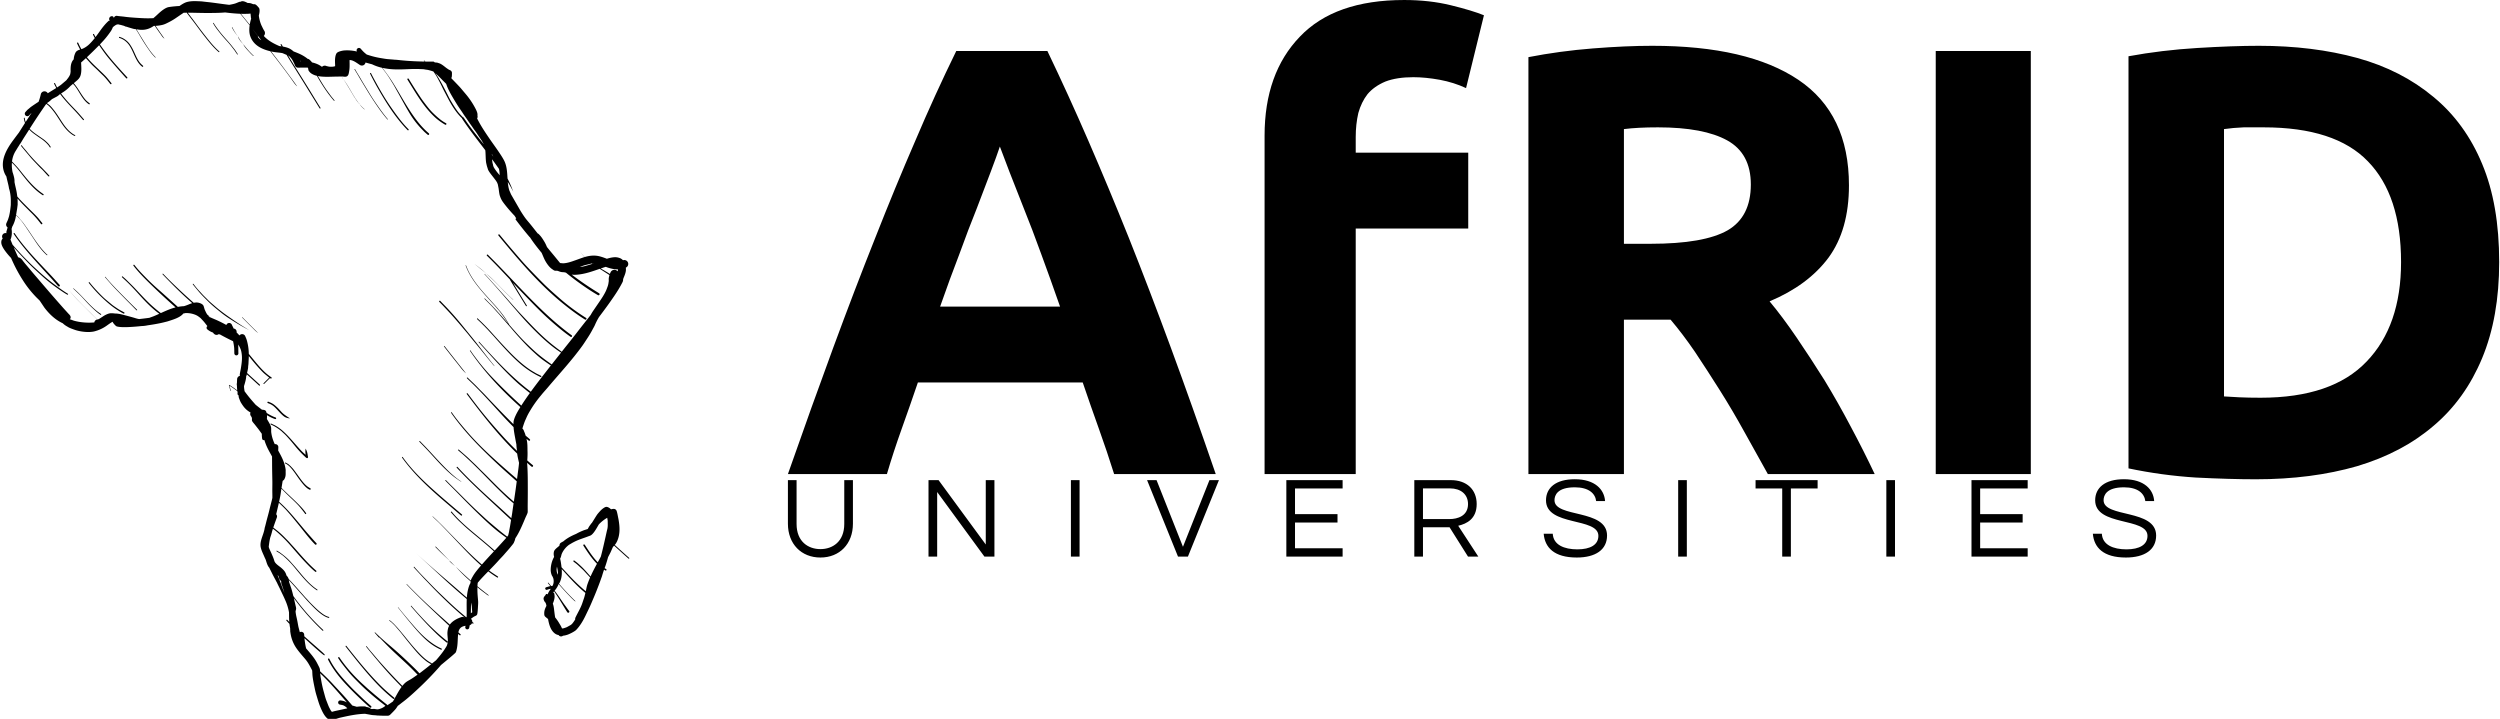 <svg data-v-423bf9ae="" xmlns="http://www.w3.org/2000/svg" viewBox="0 0 313 90" class="iconLeftSlogan"><!----><!----><!----><g data-v-423bf9ae="" id="7ed377a3-0692-43fd-bece-6ad14c2c09af" fill="black" transform="matrix(5.46,0,0,5.46,97.883,-11.902)"><path d="M9.95 13.05L7.62 13.05L7.62 13.05Q7.46 12.54 7.27 12.01L7.27 12.01L7.27 12.01Q7.08 11.48 6.90 10.95L6.90 10.95L3.12 10.95L3.12 10.95Q2.94 11.48 2.75 12.01L2.75 12.01L2.75 12.01Q2.56 12.54 2.41 13.05L2.41 13.05L0.14 13.05L0.14 13.05Q0.69 11.48 1.18 10.15L1.18 10.15L1.18 10.15Q1.67 8.82 2.14 7.64L2.14 7.64L2.14 7.64Q2.60 6.47 3.06 5.41L3.06 5.41L3.06 5.41Q3.51 4.35 4.00 3.35L4.00 3.35L6.09 3.35L6.09 3.35Q6.57 4.35 7.03 5.41L7.03 5.41L7.03 5.41Q7.49 6.47 7.96 7.64L7.96 7.64L7.96 7.64Q8.43 8.82 8.92 10.15L8.92 10.15L8.92 10.15Q9.41 11.48 9.95 13.05L9.95 13.05ZM5.00 5.54L5.00 5.54L5.00 5.54Q4.93 5.75 4.79 6.12L4.79 6.12L4.79 6.12Q4.65 6.48 4.47 6.96L4.47 6.96L4.47 6.96Q4.28 7.43 4.07 8.01L4.07 8.01L4.07 8.01Q3.85 8.58 3.63 9.21L3.63 9.21L6.38 9.21L6.38 9.21Q6.16 8.58 5.95 8.01L5.95 8.01L5.95 8.01Q5.74 7.43 5.55 6.96L5.55 6.96L5.55 6.96Q5.36 6.48 5.22 6.12L5.22 6.12L5.22 6.12Q5.08 5.75 5.00 5.54ZM14.27 2.18L14.27 2.18L14.27 2.18Q14.85 2.18 15.34 2.30L15.34 2.30L15.34 2.30Q15.83 2.42 16.10 2.53L16.10 2.53L15.69 4.20L15.69 4.20Q15.41 4.07 15.09 4.01L15.09 4.01L15.09 4.01Q14.76 3.95 14.48 3.95L14.48 3.95L14.48 3.95Q14.10 3.95 13.84 4.05L13.84 4.05L13.84 4.05Q13.58 4.16 13.43 4.34L13.43 4.34L13.43 4.34Q13.29 4.52 13.22 4.77L13.22 4.77L13.22 4.77Q13.16 5.03 13.16 5.32L13.16 5.32L13.16 5.68L15.74 5.68L15.74 7.42L13.16 7.42L13.16 13.05L11.07 13.05L11.07 5.29L11.07 5.29Q11.07 3.86 11.88 3.02L11.88 3.02L11.88 3.02Q12.68 2.18 14.27 2.18ZM19.96 3.23L19.96 3.23L19.96 3.23Q22.15 3.23 23.31 4.01L23.31 4.01L23.31 4.01Q24.47 4.79 24.47 6.43L24.47 6.43L24.47 6.43Q24.47 7.45 24.00 8.09L24.00 8.09L24.00 8.09Q23.53 8.72 22.65 9.09L22.65 9.09L22.65 9.09Q22.95 9.45 23.27 9.92L23.27 9.92L23.27 9.92Q23.59 10.39 23.91 10.90L23.91 10.90L23.91 10.90Q24.22 11.41 24.51 11.96L24.51 11.96L24.51 11.96Q24.81 12.52 25.06 13.05L25.06 13.05L22.61 13.05L22.61 13.05Q22.34 12.57 22.07 12.08L22.07 12.08L22.07 12.08Q21.80 11.59 21.51 11.13L21.51 11.13L21.51 11.13Q21.22 10.67 20.94 10.25L20.94 10.25L20.94 10.25Q20.66 9.84 20.38 9.51L20.38 9.51L19.31 9.51L19.31 13.05L17.12 13.05L17.12 3.49L17.12 3.49Q17.84 3.35 18.60 3.29L18.60 3.29L18.60 3.29Q19.36 3.23 19.96 3.23ZM20.09 5.10L20.09 5.10L20.09 5.10Q19.85 5.10 19.66 5.11L19.66 5.11L19.66 5.11Q19.47 5.12 19.31 5.14L19.31 5.14L19.31 7.77L19.92 7.77L19.92 7.77Q21.15 7.77 21.69 7.46L21.69 7.46L21.69 7.46Q22.22 7.15 22.22 6.41L22.22 6.41L22.22 6.41Q22.22 5.70 21.68 5.40L21.68 5.40L21.68 5.40Q21.14 5.10 20.09 5.10ZM26.46 13.05L26.46 3.35L28.64 3.35L28.64 13.05L26.46 13.05ZM33.07 5.14L33.07 11.27L33.07 11.27Q33.22 11.28 33.42 11.29L33.42 11.29L33.42 11.29Q33.63 11.30 33.91 11.30L33.91 11.30L33.91 11.30Q35.55 11.30 36.34 10.47L36.34 10.47L36.34 10.47Q37.13 9.65 37.13 8.19L37.13 8.19L37.13 8.19Q37.13 6.66 36.37 5.88L36.37 5.88L36.37 5.88Q35.62 5.10 33.98 5.10L33.98 5.10L33.98 5.10Q33.75 5.10 33.52 5.10L33.52 5.10L33.52 5.10Q33.28 5.11 33.07 5.14L33.07 5.14ZM39.38 8.19L39.38 8.19L39.38 8.19Q39.38 9.45 38.99 10.39L38.99 10.39L38.99 10.39Q38.60 11.33 37.88 11.94L37.88 11.94L37.88 11.94Q37.16 12.56 36.12 12.87L36.12 12.87L36.12 12.87Q35.08 13.17 33.80 13.17L33.80 13.17L33.80 13.17Q33.21 13.17 32.42 13.13L32.42 13.13L32.42 13.13Q31.64 13.08 30.88 12.92L30.88 12.92L30.88 3.47L30.88 3.47Q31.64 3.33 32.46 3.28L32.46 3.28L32.46 3.28Q33.28 3.23 33.87 3.23L33.87 3.23L33.87 3.23Q35.11 3.23 36.13 3.51L36.13 3.51L36.13 3.51Q37.14 3.79 37.87 4.40L37.87 4.40L37.87 4.40Q38.60 5.00 38.99 5.94L38.99 5.94L38.99 5.94Q39.38 6.87 39.38 8.19Z"></path></g><!----><g data-v-423bf9ae="" id="d185c950-4198-42c6-8d65-8ad2af2352f7" transform="matrix(1.234,0,0,1.234,-5.374,-1.268)" stroke="none" fill="black"><path d="M37.656 73.984c-.379-.24-.636-.828-.801-1.224-.162-.39-.268-.787-.391-1.189a7.316 7.316 0 0 1-.169-.667c-.095-.463-.196-.922-.24-1.388l-.022-.42-.004-.035c-.034-.084-.095-.194-.14-.279-.154-.294-.312-.58-.526-.837-.318-.38-.654-.749-.936-1.154a3.58 3.58 0 0 1-.62-1.718c-.016.067-.035.135-.054.204.017-.072.036-.149.052-.226a3.089 3.089 0 0 1-.011-.289l.007.037a4.104 4.104 0 0 1-.078-.476 11.638 11.638 0 0 1-.304-.324.058.058 0 0 1 .002-.082.06.06 0 0 1 .082.002c.067.072.134.142.203.212-.024-.322-.023-.645-.027-.969a5.22 5.22 0 0 0-.388-1.25c-.176-.404-.368-.792-.555-1.188-.064-.135-.133-.268-.199-.403-.032-.067-.089-.2-.115-.24-.054-.088-.1-.19-.15-.282a16.353 16.353 0 0 1-.335-.643c-.088-.178-.179-.355-.266-.534-.018-.02-.034-.041-.05-.062-.143-.185-.222-.48-.294-.702-.03-.094-.087-.192-.126-.285-.14-.338-.301-.63-.385-.979-.128-.528.149-1.065.292-1.557.041-.14.079-.279.098-.423.009-.061.041-.147.057-.212.023-.094.049-.189.072-.285.109-.45.244-.898.351-1.348.081-.344.174-.683.258-1.025l.045-.198c.002-.161 0-.321-.003-.478-.009-.403.008-.81.001-1.214-.011-.617-.027-1.234-.027-1.851 0-.219-.005-.441-.005-.662-.117-.213-.236-.421-.338-.618a5.748 5.748 0 0 1-.439-1.05.169.169 0 0 1-.226-.137 3.309 3.309 0 0 1-.034-.493c-.138-.193-.275-.389-.423-.576-.103-.128-.203-.259-.306-.388-.074-.094-.22-.245-.259-.354-.03-.085-.001-.24-.017-.275-.01-.022-.008-.046-.014-.064-.008-.02-.021-.035-.03-.059-.01-.03-.054-.076-.071-.109a.353.353 0 0 1-.024-.34l-.08-.043a2.225 2.225 0 0 1-.645-.585 4.936 4.936 0 0 1-.231-.345c-.078-.125-.141-.296-.193-.435a.665.665 0 0 1-.058-.328c-.001.003-.003.003-.004.002a.182.182 0 0 1-.1-.235l.004-.01a2.731 2.731 0 0 1-.03-.181 6.776 6.776 0 0 0-.419-.311l-.378-.258.133.53-.043.01a35.705 35.705 0 0 0-.118-.469c-.007-.026-.046-.123-.018-.14.02-.013.272.16.312.186.178.118.35.244.521.372a4.48 4.48 0 0 1-.032-.479.595.595 0 0 1-.019-.15.229.229 0 0 1 .019-.11c.002-.133.009-.271.018-.409.01-.167.133-.3.289-.332a.375.375 0 0 1-.014-.183c.027-.194.077-.388.107-.583.096-.616.168-1.087.041-1.701a1.537 1.537 0 0 0-.107-.326c-.027-.052-.052-.124-.081-.173-.033-.054-.072-.108-.105-.162l-.033-.049.007.054c.031.28.011.563.026.843a.207.207 0 0 1-.206.206.207.207 0 0 1-.206-.206c-.01-.204-.002-.408-.023-.612a5.881 5.881 0 0 0-.104-.617l-.079-.04c-.165-.081-.33-.16-.493-.244-.254-.13-.506-.261-.751-.4-.046-.011-.093-.021-.139-.033a.357.357 0 0 1-.471-.036c-.022-.021-.051-.047-.07-.071-.015-.017-.021-.037-.033-.054a1.738 1.738 0 0 1-.57-.32.21.21 0 0 1-.002-.337 7.612 7.612 0 0 1-.083-.105c-.09-.112-.179-.235-.271-.342-.095-.11-.196-.213-.294-.32-.078-.085-.212-.174-.307-.243a1.604 1.604 0 0 0-.27-.14 2.454 2.454 0 0 0-.98-.172l-.079.003.058-.002a1.852 1.852 0 0 1-.158.033l-.052.005-.092.103c-.36.358-1.021.541-1.492.695-.086.028-.18.046-.267.069-.331.087-.667.155-1.004.214-.252.045-.505.085-.758.12a3.435 3.435 0 0 1-.642.078c-.388.042-.78.074-1.172.095-.377.02-.926.039-1.289-.047-.121-.028-.171-.103-.252-.184a1.028 1.028 0 0 1-.215-.303l-.083.048c-.147.087-.299.197-.438.296a3.73 3.73 0 0 1-1.355.64c-.579.134-1.451.025-2.011-.182-.21-.077-.485-.167-.671-.289-.064-.042-.133-.074-.196-.118a1.972 1.972 0 0 1-.31-.248c-.01 0-.016-.003-.023-.006-.745-.356-1.329-.918-1.824-1.563l-.486-.724-.294-.289a10.604 10.604 0 0 1-1.216-1.475 15.51 15.51 0 0 1-1.391-2.558l-.037-.04a6.744 6.744 0 0 1-.624-.757c-.154-.225-.346-.535-.333-.819.006-.131.04-.267.143-.34l-.037-.095a.35.35 0 0 1 .422-.466c-.002-.049-.025-.091-.009-.15.036-.135.081-.27.115-.405l.007-.03a.346.346 0 0 1-.117-.434c.062-.153.138-.281.185-.444.029-.096.067-.199.089-.296.066-.285.106-.55.138-.837.015-.139.036-.27.029-.412.016-.532-.023-1.043-.182-1.539-.036-.261-.107-.516-.163-.751a11.6 11.6 0 0 1-.102-.453 2.133 2.133 0 0 1-.246-.497c-.382-1.153.266-2.277.935-3.182.192-.26.387-.52.584-.779l.226-.359c.13-.206.262-.411.393-.617a1.836 1.836 0 0 1-.121-.477c-.002-.024.014-.048.038-.051.023-.003.047.014.05.037.016.142.051.263.096.394l.603-.926c-.09.082-.178.174-.261.267a.253.253 0 0 1-.378-.334c.096-.102.198-.236.31-.319.105-.078.198-.175.307-.25.243-.168.483-.331.732-.489.092-.249.169-.507.227-.776a.382.382 0 0 1 .704-.086c.255-.163.517-.319.774-.481l.086-.054c-.073-.143-.147-.283-.217-.43-.012-.026-.001-.059.025-.07.026-.012.059-.001.07.025.066.141.132.285.207.421.124-.079.257-.167.388-.262l.04-.034.492-.417c.035-.037.069-.075.099-.112a.048.048 0 0 1 .005-.035.042.042 0 0 1 .038-.021l.006-.008c.068-.096.129-.186.188-.287l.078-.173.037-.232c.006-.069-.002-.153-.001-.224.004-.295.02-.525.139-.795a.983.983 0 0 1 .178-.256c.012-.205.055-.397.157-.628.102-.233.293-.301.497-.363a8.046 8.046 0 0 1-.312-.623.065.065 0 0 1 .031-.086c.033-.014.072-.001.086.031.096.221.203.433.321.639l.094-.034c.254-.1.515-.283.71-.472.2-.194.383-.402.554-.621a4.884 4.884 0 0 1-.178-.335c-.014-.028-.004-.064.024-.078a.059.059 0 0 1 .078.023c.047.1.098.195.153.29l.057-.077c.112-.151.226-.303.333-.456.227-.323.598-.833 1.001-1.162a.236.236 0 0 0-.004-.067l-.004-.025a.287.287 0 0 1 .235-.329c.106-.016.209.028.225.162a.107.107 0 0 1 .032-.023.286.286 0 0 1 .296-.177c.244.043.507.053.754.087.378.053.782.083 1.165.109.539.036 1.087.072 1.627.046a3.47 3.47 0 0 1 .145-.003c.17-.138.332-.29.488-.436.264-.247.721-.636 1.083-.693.36-.056.722-.089 1.084-.109.214-.148.465-.309.682-.381.336-.111.755-.123 1.106-.107.194.009.408.011.601.037.269.036.546.058.816.092.613.076 1.226.17 1.841.241.189-.032.374-.07.553-.12.159-.045.278-.107.426-.162a.359.359 0 0 1 .178-.032.353.353 0 0 1 .263-.051c.028.012.074.013.104.023.032.01.064.027.095.035.043.013.22.098.254.122h.061c.076-.006.136.009.21.02.097.013.25.099.323.104.022.001.058-.006.088-.004a.338.338 0 0 1 .138.047c.074.041.316.297.354.38a.703.703 0 0 1 .031.169c.013.165-.024.362-.075.558a3.544 3.544 0 0 0 .247.951c.026.067.064.129.094.195.059.13.144.302.227.419a.416.416 0 0 1-.065.501c.416.46.984.774 1.583 1.029l.222.031-.092-.156a.053.053 0 0 1 .019-.07.052.052 0 0 1 .069.019l.134.228c.301.053.597.134.833.293.092.063.177.129.255.199.119.045.236.091.35.137.305.126.681.288 1.139.657l-.005-.01.063-.03c.006.015.011.029.018.041.117.097.222.202.306.318.266.064.529.154.742.275.1.057.186.113.27.176a.391.391 0 0 1 .455-.08c.084.018.188.048.274.06.128.017.396.02.565-.036l.037-.018.001-.115c-.012-.261-.027-.531.014-.788.021-.136.067-.324.156-.427.129-.15.546-.241.744-.259a4.25 4.25 0 0 1 1.3.108.24.24 0 0 1 .391-.276c.074.085.148.17.226.251.099.103.231.219.38.333.034.011.067.022.101.031.44.148.922.266 1.382.338.216.034.431.076.65.095.219.019.446.033.665.056.088.01.178.007.269.017.937.107 1.878.161 2.82.174a1.849 1.849 0 0 1-.099-.099l.025-.027c.04.042.087.085.133.126.256.004.512.003.77 0 .07 0 .134.033.174.086.072.003.139.013.213.017.063.004.149.042.208.059.321.091.594.378.868.56.053.035.118.084.175.111.049.023.122.049.162.08.058.045.09.09.115.159.022.06.01.403-.008.475-.006.026-.03.078-.032.098a.62.62 0 0 0 0 .061c.198.201.394.402.589.608.134.141.277.288.402.438.143.17.288.344.433.514.343.4.68.885.93 1.348.102.186.251.462.283.673.013.08.005.146.006.225a.317.317 0 0 1-.039.256c.114.23.236.455.366.676.267.455.564.895.861 1.332.283.415.583.821.867 1.236.222.325.459.672.635 1.006.298.571.319 1.215.358 1.851a10.566 10.566 0 0 1 .434.942c.053.131.101.271.16.398-.189-.331-.363-.673-.57-.996.027.296.069.586.159.862l.171.399.975 1.691c.161.259.327.515.508.759.133.172.285.346.425.514.271.328.53.669.797 1.001v.003c.017.003.031.01.045.018.058.033.109.094.154.143.199.213.311.402.462.645.107.173.196.367.281.569l.086.106c.268.337.552.665.823 1.001l.423.517.299.028c.443-.014.878-.177 1.294-.324.311-.109.596-.221.883-.307a4.158 4.158 0 0 1-.478-.63 3.9 3.9 0 0 0 .494.625c.343-.101.69-.165 1.088-.142.385.023.782.169 1.166.316.358-.112.754-.196 1.065-.138.111.022.186.048.291.086a.866.866 0 0 1 .253.176l.028.027a.4.4 0 0 1 .299.741l-.011.005c.006.08.007.161.007.24-.002.24-.137.566-.23.787a1.02 1.02 0 0 0-.056.175.56.56 0 0 1-.057.27c-.252.498-.547.977-.862 1.438-.251.367-.505.73-.768 1.089-.249.34-.501.678-.757 1.016-.033.054-.066.112-.098.168a6.234 6.234 0 0 0-.309.624c-.064.152-.176.336-.256.489-.16.307-.36.634-.551.921-.159.24-.31.483-.478.716-1.074 1.491-2.312 2.812-3.493 4.215-.156.185-.321.366-.48.549-.102.117-.197.241-.298.359a11.362 11.362 0 0 0-1.069 1.533 5.313 5.313 0 0 0-.333.639c-.055.134-.124.266-.175.401-.052.134-.1.277-.146.414a3.43 3.43 0 0 0-.087.295c.134.104.132.193.201.346.052.116.093.241.128.368a6.706 6.706 0 0 1 .424.364.087.087 0 1 1-.113.134 7.786 7.786 0 0 1-.227-.18.437.437 0 0 0 .012.049c.108.419.082.856.096 1.283.008.287-.005.575-.029.861.183.166.37.328.561.481.04.034.045.097.011.137a.1.1 0 0 1-.138.011 28.376 28.376 0 0 1-.45-.385l.022.284c.052.811.047 1.609.049 2.421.001.516-.005 1.035-.01 1.552-.002.175.001.35.001.526 0 .079.006.165-.005.244-.017.104-.113.297-.16.397-.079.167-.15.348-.223.519-.248.579-.51 1.183-.866 1.708l-.041.167c-.027.106-.077.189-.108.28-.029.084-.243.331-.307.412-.218.275-.455.525-.681.791-.172.203-.369.391-.546.59-.312.354-.646.693-.978 1.032.287.221.586.407.886.609a.062.062 0 0 1 .018.084.062.062 0 0 1-.084.017c-.314-.192-.616-.4-.907-.621-.156.158-.31.317-.461.477-.168.178-.341.36-.497.548-.028.034-.062.07-.094.107l-.022.055-.02.243-.006.081c.386.32.779.632 1.181.937-.149.014-.285-.149-.402-.228a9.516 9.516 0 0 1-.781-.618l.002.264c-.001.37.04.774.071 1.144.015.191-.008.422-.017.616-.007.139-.035.65-.087.753-.06.118-.159.134-.267.19-.117.061-.25.164-.362.248a.37.37 0 0 1 .142.313l.104.081c.023.018.029.053.011.076a.054.054 0 0 1-.076.012.715.715 0 0 1-.068-.044.37.37 0 0 1-.23.208c-.018.091-.036.182-.058.278a.203.203 0 0 1-.394-.094l.028-.126c-.214.035-.42.099-.562.271a.894.894 0 0 0-.165.4c.069.061.139.124.209.184a.069.069 0 0 1 .005.095.069.069 0 0 1-.095.005l-.143-.126c-.01.085-.017.168-.022.242-.03.413-.022.788-.1 1.198-.021.109-.074.374-.142.457-.035.043-.072.07-.112.108-.318.29-.662.567-.994.842l-.364.3a31.683 31.683 0 0 1-2.477 2.552c-.443.412-.927.851-1.413 1.213-.165.122-.329.267-.499.381l-.034.053c-.059.089-.123.196-.192.276-.173.203-.345.369-.532.556a.383.383 0 0 1-.247.12h-.288a8.968 8.968 0 0 1-.591-.016c-.087-.005-.176-.002-.263-.015-.184-.026-.385-.02-.566-.056-.208-.04-.415-.072-.62-.112a.467.467 0 0 1-.052.003c-.85.032-1.63.207-2.459.391-.333.075-.892.349-1.216.144zm.48-.759c.193-.061.426-.103.63-.148.274-.059.549-.122.826-.179-.025-.025-.048-.055-.071-.079-.073-.078-.151-.121-.237-.178-.129-.084-.295-.093-.438-.126a.216.216 0 0 1-.181-.243.215.215 0 0 1 .243-.18c.051.01.104.012.154.023.188.039.331.092.491.181-.46-.528-.916-1.063-1.386-1.584a20.709 20.709 0 0 0-1.051-1.106c-.093-.089-.188-.179-.281-.27a.68.68 0 0 0 .013.101c.023.123.025.253.054.377.02.091.032.19.049.283.065.367.152.77.255 1.127.084.293.159.619.272.901.08.2.149.395.236.593.044.102.104.2.15.298.019.04.062.111.113.176l.056.059.103-.026zm4.693-.258c.214-.055.439-.16.628-.33-.178-.142-.36-.282-.539-.422a26.734 26.734 0 0 1-1.389-1.173c-.387-.345-.749-.713-1.113-1.082-.285-.29-.575-.61-.828-.928-.317-.4-.642-.794-.916-1.227a.07.07 0 0 1 .019-.098.07.07 0 0 1 .098.018c.716 1.062 1.584 2.014 2.54 2.866.128.114.251.234.38.346.623.545 1.26 1.074 1.912 1.584.018.016.03.037.034.059a10.92 10.92 0 0 0 .57-.387c.287-.492.538-1.019.877-1.475a54.715 54.715 0 0 1-.975-1.01 41.716 41.716 0 0 1-1.418-1.61 66.062 66.062 0 0 1-.757-.907c-.155-.19-.32-.38-.466-.575l.052-.043c.16.214.349.436.524.637.245.279.479.57.725.848.774.875 1.571 1.73 2.391 2.561.052-.065.106-.128.162-.189.191-.207.382-.31.62-.444.264-.15.51-.339.762-.507-.319-.329-.637-.659-.97-.974-.454-.428-.916-.847-1.374-1.273-.426-.396-.845-.828-1.254-1.244l-.28-.284-.032.027a10.94 10.94 0 0 1-.331-.383c-.02-.023-.084-.079-.108-.125l-.005-.033.048.003.025.018c.03.027.059.061.066.068a25.576 25.576 0 0 0 1.331 1.19c.92.766 1.777 1.576 2.632 2.411.152.149.298.308.447.463.186-.135.371-.284.55-.422.219-.169.435-.342.65-.515a.061.061 0 0 1-.044-.003 3.097 3.097 0 0 1-.644-.434c-.469-.386-.859-.843-1.244-1.31a64.14 64.14 0 0 1-1.07-1.33c-.178-.227-.368-.439-.554-.658a4.172 4.172 0 0 0-.321-.343c-.066-.06-.134-.134-.202-.187-.064-.05-.142-.107-.2-.16l.033-.043c.074.067.168.121.239.194.062.063.137.122.201.187.104.107.206.217.307.326.178.192.341.396.509.595.455.539.888 1.105 1.361 1.63.458.508 1.019 1.122 1.638 1.429a.057.057 0 0 1 .024.076c.319-.254.383-.305.446-.357.32-.371.663-.777.918-1.185.047-.074.095-.146.138-.223l.055-.111.057-.207c.017-.074.028-.15.029-.236.005-.309-.068-.638-.035-.943.024-.22.063-.406.166-.597-.39-.362-.778-.728-1.164-1.093-1.074-1.013-2.146-2.039-3.165-3.108l.031-.031a56.203 56.203 0 0 0 2.586 2.511c.541.501 1.098.985 1.645 1.48l.138.126c.257-.371.747-.622 1.162-.758a.38.38 0 0 1 .39.083l.003-.001-.172-.142a36.225 36.225 0 0 1-1.837-1.667 47.855 47.855 0 0 1-1.442-1.443c-.17-.178-.34-.368-.515-.54-.237-.235-.46-.492-.689-.734-.195-.205-.393-.42-.579-.633l.053-.046c.359.412.752.83 1.136 1.22.467.477.923.963 1.407 1.424.75.716 1.488 1.437 2.283 2.101.153.129.308.26.465.389l.036-.027c.026-.607-.014-1.215.016-1.821l-.223-.192a70.01 70.01 0 0 1-2.359-2.096c-.876-.817-1.764-1.624-2.639-2.441 1.285 1.195 2.63 2.334 3.958 3.479.422.365.844.74 1.272 1.107.027-.391.089-.781.221-1.169.033-.097.084-.201.144-.306a5.08 5.08 0 0 1 .019-.173c-.532-.466-1.05-.95-1.505-1.498a1.53 1.53 0 0 1-.177-.155 8.005 8.005 0 0 1-.304-.307c-1.075-.996-1.339-1.268-1.602-1.54l.043-.043c.515.533 1.03 1.066 1.559 1.583-.401-.307.011.107.481.462.454.459.98.945 1.519 1.416.034-.149.15-.33.222-.457.2-.355.545-.756.822-1.075-.824-.719-1.579-1.523-2.33-2.316-.608-.641-1.21-1.284-1.828-1.914-.248-.253-.525-.487-.77-.74l.021-.023c.121.124.258.24.383.36.134.129.266.259.399.389.362.355.712.724 1.067 1.086 1.038 1.058 2.028 2.107 3.141 3.064.398-.455.809-.899 1.221-1.341-.214-.196-.43-.39-.652-.583-.617-.532-1.254-1.043-1.875-1.572-.331-.282-.65-.583-.968-.881-.304-.287-.583-.604-.861-.916a.052.052 0 0 1 .005-.072.053.053 0 0 1 .071.005c.736.898 1.722 1.718 2.61 2.455.545.451 1.084.901 1.614 1.367l.13.118.368-.394c.191-.205.376-.413.563-.62.076-.084.169-.186.256-.287l-.304-.222c-.908-.649-1.75-1.445-2.552-2.22-.745-.72-1.471-1.464-2.194-2.206-.377-.387-.771-.76-1.143-1.15v-.056h.056c.405.422.836.832 1.25 1.247.729.731 1.461 1.469 2.222 2.166.341.313.678.637 1.032.933.276.232.551.466.828.697.292.243.591.474.893.704.04-.051.076-.101.106-.148.015-.071.029-.141.048-.211.038-.146.057-.308.087-.456.058-.293.102-.59.148-.885l-1.808-1.681c-1.265-1.173-2.531-2.351-3.701-3.62a.054.054 0 0 1 .002-.074.054.054 0 0 1 .074.002c1.233 1.33 2.57 2.565 3.917 3.778.519.467 1.032.944 1.545 1.418.014-.088.03-.176.046-.264.033-.172.055-.354.079-.528l.104-.713c-.108-.091-.218-.183-.328-.278-.306-.26-.595-.544-.885-.823a48.57 48.57 0 0 1-1.019-1.011c-.782-.795-1.56-1.604-2.376-2.363-.198-.183-.396-.374-.6-.549-.134-.115-.276-.23-.407-.35-.019-.018-.022-.05-.004-.069a.049.049 0 0 1 .069-.005c.262.241.542.472.809.71.246.221.483.459.725.684.237.22.46.457.692.681.556.537 1.099 1.096 1.648 1.641a33.068 33.068 0 0 0 1.7 1.566l.045-.29c.091-.588.173-1.183.251-1.778-.29-.256-.577-.516-.868-.772a55.666 55.666 0 0 1-2.206-2.059c-1.293-1.257-2.565-2.646-3.594-4.128l.009-.058.059.009c.451.662.977 1.284 1.497 1.892 1.288 1.506 2.812 2.873 4.304 4.171.274.24.552.476.829.712l.064-.493c.045-.353.1-.715.131-1.067l.008-.087a12.773 12.773 0 0 1-.107-.467 6.143 6.143 0 0 1-.083-.464c-1.892-1.84-3.53-3.93-5.111-6.042a.055.055 0 0 1 .011-.077.056.056 0 0 1 .077.01c.498.665.998 1.33 1.52 1.975.62.766 1.257 1.501 1.917 2.232a27.524 27.524 0 0 0 1.583 1.628 3.796 3.796 0 0 1-.075-.653 32.26 32.26 0 0 1-.12-.634c-.071-.381-.142-.753-.168-1.132a41.715 41.715 0 0 1-1.469-1.552c-.809-.887-1.626-1.792-2.475-2.641-.259-.26-.531-.507-.789-.765l-.002-.067.066-.002c.257.256.526.5.784.756.218.216.428.443.648.657.265.261.519.538.775.808.269.284.541.565.812.849a71.414 71.414 0 0 0 1.638 1.663c0-.053.001-.108.004-.164.018-.425.39-1.073.612-1.433l.086-.139c-1.909-1.703-3.698-3.611-5.126-5.725l.055-.037c.213.338.472.67.713.99a20.842 20.842 0 0 0 1.538 1.794 55.53 55.53 0 0 0 2.917 2.826c.275-.432.567-.857.868-1.276a11.15 11.15 0 0 1-.438-.342c-.263-.214-.528-.422-.781-.647a22.096 22.096 0 0 1-.741-.696c-.899-.877-1.729-1.803-2.571-2.736-.226-.251-.455-.498-.678-.751l.048-.045c1.63 1.799 3.306 3.624 5.255 5.088.35-.482.712-.957 1.074-1.426.32-.415.642-.828.965-1.24-.26-.162-.502-.338-.753-.516a7.953 7.953 0 0 1-.723-.587c-.286-.262-.568-.513-.842-.788a34.033 34.033 0 0 1-1.759-1.942 1.678 1.678 0 0 0-.056-.063c-.007-.006-.015-.012-.019-.02l-.015-.02c-.342-.399-.698-.794-1.038-1.198-.148-.175-.313-.338-.463-.512-.334-.389-.726-.756-1.084-1.125l.039-.039c.339.349.688.689 1.019 1.045.443.477.871.965 1.305 1.451l.061.07-.02-.037c-.244-.403-.509-.751-.791-1.127-.099-.132-.216-.258-.323-.385-.262-.316-.55-.619-.824-.925-.942-1.05-1.876-2.088-2.37-3.432l.041-.016c.491 1.335 1.423 2.379 2.364 3.417.274.303.552.605.819.915.082.096.162.201.247.294.093.102.181.231.267.34.271.348.498.711.711 1.093.526.596 1.056 1.215 1.621 1.769.272.267.541.526.821.785.495.457 1.059.891 1.611 1.279.079.057.158.112.238.168l.955-1.21a.058.058 0 0 1-.046-.009c-.704-.456-1.344-.996-1.958-1.568a31.986 31.986 0 0 1-2.393-2.519c-1.121-1.297-2.22-2.601-3.387-3.856l.025-.023c.598.642 1.176 1.292 1.763 1.943.656.728 1.292 1.48 1.964 2.194.29.306.578.611.87.916.773.809 1.584 1.601 2.47 2.285.231.178.469.367.712.529.017.011.026.03.027.048l.247-.311c.384-.487.781-.969 1.159-1.461.432-.561.874-1.122 1.313-1.678.079-.1.158-.2.234-.3.087-.159.18-.314.285-.464.175-.254.348-.511.523-.766.262-.381.54-.787.736-1.209.071-.154.119-.303.178-.459.032-.086.056-.186.074-.287l.039-.26-.007-.198a1.55 1.55 0 0 1 .076-.396 3.086 3.086 0 0 0-.111-.076c-.192-.128-.391-.249-.584-.376l-.289-.187c-.774.266-1.529.544-2.382.6-.15.01-.314.009-.467-.013.891.68 1.822 1.31 2.78 1.891a.114.114 0 0 1 .038.154.113.113 0 0 1-.153.038c-.5-.285-1.005-.618-1.478-.946a27.458 27.458 0 0 1-1.76-1.327 1.624 1.624 0 0 0-.084-.027c-.061-.014-.108-.018-.168-.028l.035.001c-.15 0-.255-.007-.4-.051-.054-.016-.238-.096-.278-.093l-.053-.006c-.113.011-.22.008-.317-.062-.067-.047-.133-.09-.199-.137a1.876 1.876 0 0 1-.319-.317 3.409 3.409 0 0 1-.419-.67c-.095-.204-.18-.419-.273-.627-.407-.497-.82-1.011-1.176-1.565a.776.776 0 0 1-.109-.113 34.888 34.888 0 0 1-1.348-1.695.076.076 0 0 1 .014-.105.08.08 0 0 1 .044-.014c-.056-.088-.113-.177-.168-.266a14.707 14.707 0 0 1-1.139-1.335c-.019-.038-.072-.098-.1-.144a2.184 2.184 0 0 1-.205-.403c-.026-.077-.065-.174-.082-.252-.047-.216-.066-.427-.098-.644l-.081-.414-.067-.169a2.05 2.05 0 0 0-.21-.32c-.162-.217-.334-.426-.496-.645a2.326 2.326 0 0 1-.213-.343l-.119-.376.006.021-.007-.024-.074-.315c-.055-.355-.049-.742-.071-1.082a3.332 3.332 0 0 0-.021-.213c-.802-1.051-1.62-2.093-2.35-3.194a.092.092 0 0 1-.017-.052 4.899 4.899 0 0 1-.257-.264c-.576-.648-.965-1.363-1.359-2.128-.129-.25-.274-.511-.39-.764-.124-.27-.264-.528-.401-.79-.09-.17-.199-.37-.308-.527l-.176-.259-.018-.007-.082-.032a7.063 7.063 0 0 0-.402-.114c-.126-.033-.267-.037-.391-.065-.115-.026-.291-.025-.409-.031-.209-.012-.413-.013-.622-.012-.664.004-1.315.066-1.983.039a7.144 7.144 0 0 1-1.27-.152c.311.403.602.798.883 1.224.434.659.83 1.363 1.235 2.042.706 1.185 1.533 2.487 2.596 3.378a.094.094 0 0 1 .007.132.093.093 0 0 1-.132.006c-.136-.122-.296-.25-.42-.382-.106-.113-.216-.222-.322-.336a9.129 9.129 0 0 1-1.012-1.328c-.478-.779-.89-1.575-1.341-2.369-.14-.245-.274-.506-.422-.744-.164-.264-.322-.527-.494-.786-.195-.295-.41-.567-.624-.848a4.648 4.648 0 0 1-1.008-.353c-.203-.051-.407-.109-.616-.166a2.984 2.984 0 0 1-.046-.012.373.373 0 0 1-.565.251c-.291-.184-.624-.459-.97-.501l-.083-.002v.152c.007.313.016.665-.041.975-.032.165-.046.381-.181.494-.105.088-.257.082-.384.062a1.514 1.514 0 0 0-.22-.013l.061.089.014.019c.035.054.073.108.112.162.135.163.249.337.369.523.409.636.759 1.357 1.242 1.954a3.561 3.561 0 0 0 .58.593c-.054.01-.215-.155-.257-.197a1.701 1.701 0 0 1-.274-.335c-.082-.059-.145-.137-.049-.061-.202-.22-.248-.288-.286-.353-.079-.132-.175-.26-.256-.394-.298-.495-.585-.994-.894-1.481-.056-.086-.116-.168-.175-.249-.058-.112-.133-.214-.126-.181-.019-.026-.04-.057-.065-.089-.131 0-.268.008-.38.008-.587 0-1.368.076-2.009-.055l.022.035c.317.531.635 1.079 1.006 1.576.134.179.262.366.403.54.093.115.194.229.284.345-.025.007-.051.01-.076.015-.662-.755-1.236-1.65-1.735-2.532a1.922 1.922 0 0 1-.343-.117c-.189-.086-.337-.183-.454-.353-.023-.034-.053-.069-.062-.11-.009-.036-.019-.151-.028-.171-.014-.032-.025-.06-.041-.085-.254.002-.509.001-.764.003-.131.002-.279.03-.394-.046a.369.369 0 0 1-.097-.096c-.044-.069-.065-.152-.099-.225-.035-.076-.072-.149-.108-.223a1.64 1.64 0 0 0-.49-.625c-.012-.003-.024-.008-.036-.013.105.174.211.349.319.523.693 1.128 1.409 2.245 2.098 3.376.286.469.573.94.864 1.406a.053.053 0 0 1-.017.07c-.024.014-.057.006-.07-.017-.458-.734-.911-1.473-1.365-2.209-.53-.86-1.069-1.714-1.598-2.573a42.14 42.14 0 0 1-.389-.642 24.525 24.525 0 0 1-.415-.176c-.294-.059-.635-.071-.908-.123a6.798 6.798 0 0 1-.248-.05c.903 1.162 1.78 2.34 2.643 3.537-.172-.102-.459-.553-.588-.734a56.737 56.737 0 0 0-1.138-1.532c-.33-.433-.663-.862-.998-1.291-.881-.209-1.728-.616-2.039-1.543-.109-.323-.11-.714-.057-1.087l-.946-1.17a17.679 17.679 0 0 1-1.537-.136c-.513.047-1.031.052-1.554.056-.743.007-1.495-.026-2.242-.029.207.278.425.547.632.828.317.43.638.868.967 1.289.481.611 1.01 1.31 1.607 1.817l.002.062-.063.002c-.591-.502-1.11-1.181-1.587-1.788-.302-.385-.586-.786-.882-1.177-.251-.33-.51-.66-.756-.992l.005-.041-.34.002c-.074.051-.142.099-.198.135-.269.177-.531.37-.804.542-.264.165-.51.293-.79.425a2.047 2.047 0 0 1-.363.132 3.816 3.816 0 0 1-.7.097c.301.433.601.87.909 1.298-.198-.116-.305-.335-.437-.513-.188-.253-.368-.52-.548-.782l-.096.002a3.366 3.366 0 0 1-.241.148c-.491.274-1 .305-1.529.189l.007.01c.221.362.442.725.665 1.086.371.601.786 1.265 1.293 1.763l-.057.016c-.098-.108-.193-.209-.289-.318-.161-.184-.306-.398-.445-.598-.28-.402-.552-.834-.799-1.258-.133-.23-.28-.476-.427-.699l-.006-.008a1.107 1.107 0 0 1-.179-.019c-.165-.039-.321-.092-.484-.138a4.834 4.834 0 0 1-.273-.09.388.388 0 0 1-.173-.048c-.054-.024-.113-.057-.186-.068l-.18-.052c-.086-.025-.185-.034-.273-.061a.259.259 0 0 1-.045-.014l-.12.021c-.108.021-.311.174-.417.271a2.45 2.45 0 0 1-.12.261c-.061.123-.151.235-.23.347a8.005 8.005 0 0 1-.614.763c-.114.127-.229.251-.346.373.108.164.226.327.338.48.733 1.02 1.584 1.934 2.431 2.859a.072.072 0 0 1-.005.099.072.072 0 0 1-.099-.005c-.161-.169-.316-.351-.472-.525a64.962 64.962 0 0 1-1.196-1.374c-.261-.31-.514-.639-.745-.971-.111-.158-.227-.315-.334-.478a42.631 42.631 0 0 1-1.24 1.217c.092.117.189.23.29.34.468.514 1.011.982 1.505 1.477.256.255.461.533.688.811a.07.07 0 0 1-.012.096.07.07 0 0 1-.097-.012c-.241-.305-.5-.643-.785-.907-.174-.162-.349-.34-.52-.508-.217-.211-.464-.422-.666-.645-.123-.135-.247-.269-.369-.406a2.826 2.826 0 0 1-.133-.154l-.297.271a5.394 5.394 0 0 1-.195.17l.005.083c.018.388.052.745-.031 1.124-.086.39-.31.553-.588.786l-.131.11c.03.031.059.063.087.097.393.48.662 1.034 1.048 1.511.141.173.293.294.47.427.026.02.031.058.012.084a.061.061 0 0 1-.084.012c-.601-.405-.913-1.153-1.323-1.727a2.648 2.648 0 0 0-.284-.34c-.069.059-.139.119-.21.177a.48.48 0 0 1-.039.031 3.829 3.829 0 0 1-.874.71l-.09.059c.424.58.912 1.096 1.426 1.623.31.318.594.658.885.994.019.023.017.058-.006.076a.054.054 0 0 1-.076-.006c-.285-.329-.562-.653-.862-.969-.491-.517-.999-1.042-1.426-1.613a.735.735 0 0 1-.034-.044l-.053.032a1.262 1.262 0 0 1-.283.22l-.488.257-.004.003-.225.201c-.094.073-.192.14-.292.205.002.002.004.002.007.003.069.049.148.112.214.165.19.153.365.381.516.571.295.376.556.812.821 1.212.278.419.573.798.977 1.1.079.06.224.158.316.19a.047.047 0 0 1 .022.064.049.049 0 0 1-.065.021 1.403 1.403 0 0 1-.302-.173c-.383-.277-.677-.621-.943-1.009-.452-.661-.811-1.331-1.392-1.885a1.52 1.52 0 0 0-.24-.176 63.102 63.102 0 0 0-1.676 2.515c.32.351.747.614 1.131.885.148.104.31.206.446.327.15.134.302.268.421.432.044.06.083.126.129.185a.05.05 0 0 1-.013.069.052.052 0 0 1-.069-.014c-.047-.063-.087-.136-.134-.196a3.236 3.236 0 0 0-.488-.477c-.203-.171-.46-.322-.677-.481-.188-.138-.385-.265-.561-.422a2.822 2.822 0 0 1-.233-.231l-.221.348c-.147.235-.306.467-.448.705-.083.138-.2.344-.298.466-.035.044-.061.106-.094.154-.122.177-.225.369-.337.54a2.58 2.58 0 0 0-.347 1.037c.031.03.062.06.09.09.215.236.444.459.644.709.756.944 1.437 1.833 2.45 2.509a.064.064 0 0 1-.073.105c-.981-.627-1.671-1.569-2.382-2.474a7.537 7.537 0 0 0-.74-.822c-.022.305 0 .615.057.914l.009.047c.045.115.076.235.109.352.057.205.103.42.087.651l.034.169c.063.318.155.644.203.964.017.113.033.224.048.337.291.346.614.664.952 1.005.387.39.792.759 1.16 1.17.147.165.273.349.416.514a.08.08 0 0 1-.015.111.08.08 0 0 1-.111-.015 9.388 9.388 0 0 0-.899-1.051c-.212-.206-.421-.42-.629-.63a17.073 17.073 0 0 1-.853-.906c.012.139.019.28.015.423-.002.069.005.154-.002.22l-.048.377-.11.659.001-.01c.108.094.216.192.305.301.113.138.233.279.348.415.138.164.269.366.395.542.187.262.37.534.548.803.388.582.785 1.168 1.264 1.679.106.112.216.23.335.327l-.072.022c-.717-.63-1.183-1.454-1.715-2.232-.357-.523-.738-1.149-1.182-1.602a6.72 6.72 0 0 0-.232-.219l-.036.219a3.35 3.35 0 0 1-.313.876.357.357 0 0 1-.037.06 7.985 7.985 0 0 1-.066.234c.053.312.04.753-.11 1.081.069.172.14.345.213.517a32.514 32.514 0 0 0 1.883 1.992c.302.29.607.568.918.848.447.403.919.801 1.403 1.16.457.339.914.681 1.402.974.025.016.033.05.018.074a.055.055 0 0 1-.074.018c-.221-.117-.457-.281-.666-.421a16.445 16.445 0 0 1-1.959-1.53c-.429-.395-.869-.786-1.276-1.205a50.581 50.581 0 0 1-1.535-1.646l.433.973-.003-.006.07.072-.004.001.022-.003a.381.381 0 0 1 .15.055l.098.081.027.025c.076.081.14.178.203.257.218.275.445.533.669.803.3.363.611.72.917 1.078.683.798 1.368 1.599 2.064 2.385.23.26.458.523.695.777.085.091.17.195.258.281.139.136.242.29.131.479l-.042.035.402.146c.165.048.333.085.499.115a6.16 6.16 0 0 0 1.587.067.368.368 0 0 1 .289-.297c-.118-.109-.23-.231-.345-.342-.206-.2-.409-.406-.612-.609-.321-.323-.647-.64-.965-.967-.378-.388-.741-.81-1.079-1.236.675.845 1.419 1.578 2.19 2.335.275.27.543.547.819.818l.008-.002c.135.01.37-.183.48-.244.054-.032.106-.073.16-.107.18-.112.503-.277.722-.278.123 0 .292-.003.445.028a.724.724 0 0 1 .082-.002c.192.007.419.048.606.096.395.101.783.203 1.172.314.202.059.383.125.579.152.348-.04.691-.079 1.037-.128a.107.107 0 0 0 .019-.007c.148-.057.296-.103.445-.165.182-.076.364-.157.544-.239-.797-.58-1.473-1.3-2.134-2.036a23.872 23.872 0 0 0-1.062-1.119c-.192-.188-.388-.364-.584-.548-.022-.018-.023-.052-.004-.074.018-.021.052-.022.074-.004.115.112.245.212.357.324.286.285.577.561.856.855.518.548 1.031 1.116 1.58 1.633.268.253.541.48.826.712.079.066.162.127.247.187.325-.148.651-.295.987-.419.165-.06.335-.112.507-.155a74.039 74.039 0 0 1-2.158-1.985c-.72-.695-1.501-1.447-2.113-2.245a.06.06 0 0 1 .008-.086.063.063 0 0 1 .086.008c.371.484.805.923 1.231 1.358.417.424.875.847 1.324 1.237.435.379.858.769 1.289 1.153l.566.509c.205-.04.412-.065.62-.075l.107-.034c.271-.084.49-.199.732-.271a25.436 25.436 0 0 1-.303-.27c-.945-.844-1.837-1.746-2.714-2.662l.001-.056.056.001c.49.521 1.015 1.024 1.535 1.516.517.491 1.04.966 1.575 1.432.088-.017.18-.028.28-.03.214-.003.575.11.692.3.046.075.093.264.119.355.019.065.06.144.088.207.057.133.12.248.191.357.107.095.214.189.322.282l-.211-.142.099.121.072.015c.275.129.561.237.837.367.275.131.555.269.822.424a.301.301 0 0 1 .14-.169.301.301 0 0 1 .407.118c.04.102.101.208.148.308l.047.104a.32.32 0 0 1 .298.361l-.008.023.077.077c.061.07.143.15.222.238a.34.34 0 0 1 .583.071c.036.096.085.189.119.287.062.176.109.376.146.561.059.295.092.605.099.95.143.17.284.347.426.517.545.66 1.134 1.395 1.865 1.859a.07.07 0 0 1 .019.098c-.021.033-.066.04-.099.019-.024-.014-.049-.028-.075-.045v.018l-.585.585h-.063v-.062l.586-.586c-.063-.043-.123-.092-.176-.135-.164-.135-.331-.264-.48-.415a14.35 14.35 0 0 1-.595-.64c-.267-.304-.525-.626-.78-.94l-.043-.051a8.855 8.855 0 0 1-.024.519c-.005.136-.007.271-.027.405-.007.042-.012.084-.017.126.004.126-.015.254-.083.541a5.777 5.777 0 0 0-.025.128c.431.395.865.788 1.295 1.182a.057.057 0 0 1 .004.082.057.057 0 0 1-.082.004l-1.242-1.134a3.282 3.282 0 0 0-.017.097c-.005.027-.013.053-.05.053.016.23-.092.646-.219 1.041.002.108.01.215.025.312l.028.207c.054.078.108.15.155.211.3.402.635.788.973 1.168a28.83 28.83 0 0 0 .634.496c.149.016.324.019.407.142.029.044.04.094.057.144.004.014.009.029.012.045.296.189.608.357.918.463a.087.087 0 0 1 .048.11.087.087 0 0 1-.111.048 4.013 4.013 0 0 1-.817-.393 2.77 2.77 0 0 1-.007.386l.052.087c.119.202.292.478.359.7.048.164.007.402.032.588.042.317.112.577.226.877.038.1.083.202.132.303a.307.307 0 0 1 .36.312l-.015.337c.351.634.667 1.213.757 1.944.007.056-.001.133 0 .192.002.146.01.328-.021.469-.01.051-.026.105-.044.154-.01.031-.04.08-.046.11a.425.425 0 0 1-.19.2c-.04.239-.079.479-.117.719.404.422.833.802 1.262 1.215.428.413.896.855 1.231 1.349a.06.06 0 0 1-.014.082.06.06 0 0 1-.082-.014 11.426 11.426 0 0 0-.611-.772c-.206-.236-.46-.48-.687-.697-.377-.357-.754-.713-1.111-1.091v.002c-.04.248-.068.507-.116.752-.038.195-.078.388-.12.58.248.222.487.449.721.692.472.49.922 1.029 1.359 1.551.314.375.627.757.953 1.122.251.28.49.569.754.836a.096.096 0 0 1-.005.134.096.096 0 0 1-.134-.005c-.595-.597-1.118-1.316-1.649-1.969-.35-.43-.689-.856-1.056-1.271-.111-.126-.223-.258-.34-.377a20.804 20.804 0 0 0-.626-.607c-.087.388-.18.774-.272 1.161a.323.323 0 0 1 .071.321c-.121.331-.241.663-.354.996l-.01.033c.154.12.309.239.462.363.252.206.518.459.744.693.157.163.33.325.477.495.18.207.37.407.552.613.686.78 1.331 1.534 2.117 2.212.03.026.032.072.007.101a.072.072 0 0 1-.1.007c-.362-.29-.703-.648-1.023-.983-.539-.564-1.042-1.174-1.559-1.759a13.784 13.784 0 0 0-1.269-1.266c-.145-.126-.296-.241-.447-.357a15.89 15.89 0 0 0-.095.31l-.01.054a5.852 5.852 0 0 1-.156.504 5.02 5.02 0 0 0-.093.44c-.026.175-.048.336-.068.511l-.003.024.041.13c.061.163.146.324.213.477.125.285.238.538.324.835l-.007-.022c.081.288.485.52.708.714.281.246.424.418.516.741l.006.024.031.034a.844.844 0 0 1 .194.329c.074.074.148.151.223.228.376.4.737.817 1.104 1.226.146.162.287.336.44.491.156.158.298.332.456.491.412.414.772.778 1.245 1.114.159.113.414.255.608.293a.05.05 0 1 1-.03.095c-.722-.174-1.562-1.117-2.044-1.619-.23-.239-.445-.496-.667-.742-.439-.488-.862-.984-1.312-1.461l-.038-.036a.278.278 0 0 1 .054.188l-.002.024.231.672c.074.245.141.502.203.76a22.858 22.858 0 0 0 3.038 3.449l.001.069-.069.001a24.487 24.487 0 0 1-2.92-3.309l.054.229c.035.153.075.307.107.461.024.113.063.23.072.345.006.095-.033.208-.057.299.016.226.061.45.115.677.062.261.109.549.158.814.021.113.054.224.082.335l.077.301a.294.294 0 0 1 .441.221l.014.195c.227.205.457.408.688.609.29.253.581.507.869.762.174.155.355.305.511.479l.005.066-.066.005c-.246-.164-.466-.373-.689-.566-.302-.26-.597-.526-.891-.794a72.154 72.154 0 0 1-.41-.371c.033.351.082.696.167 1.036l.241.281c.277.328.524.618.747.985.091.148.17.307.244.454.077.153.161.294.176.466l.006.132c.112.11.229.217.341.325.338.325.693.675 1.008 1.021.253.278.514.55.768.826.394.426.778.867 1.158 1.307l.41.115.04.011c.121-.015.242-.027.364-.035.142-.01.275 0 .415-.001a.37.37 0 0 1 .203.06c.155.017.256.05.376.128l.069.054.017.013.061.006.09-.002.177-.003c.076.002.143.024.213.035l.141.003h.018a.98.98 0 0 0 .133-.027zm-3.278-2.408c-.734-.771-1.44-1.657-1.913-2.613a.078.078 0 0 1 .034-.103.077.077 0 0 1 .102.035c.55 1.117 1.354 1.985 2.203 2.878.357.375.731.711 1.1 1.07.296.289.621.577.936.847a.093.093 0 0 1-.123.139 32.932 32.932 0 0 1-2.339-2.253zm3.567.376c-1.345-1.309-2.531-2.841-3.694-4.31a.051.051 0 0 1 .008-.069.051.051 0 0 1 .069.008c1.071 1.347 2.135 2.676 3.345 3.902.309.313.627.607.96.893.173.148.354.309.536.445a.079.079 0 0 1 .012.109.08.08 0 0 1-.11.012 17.325 17.325 0 0 1-1.126-.99zm5.108-4.479c-.706-.477-1.369-1.215-1.918-1.861-.541-.636-1.066-1.293-1.588-1.943l.025-.02a55.927 55.927 0 0 0 1.878 2.226c.697.778 1.566 1.547 2.527 1.973a.063.063 0 0 1 .03.082.063.063 0 0 1-.082.03 5.852 5.852 0 0 1-.872-.487zm.19-1.348c-.839-.826-1.619-1.704-2.39-2.592l.047-.041c1.13 1.301 2.319 2.563 3.683 3.623a.073.073 0 0 1 .011.104.075.075 0 0 1-.104.011 13.77 13.77 0 0 1-1.247-1.105zm12.612.349c-.219-.028-.415-.153-.588-.362-.264-.314-.397-.786-.477-1.255a3.609 3.609 0 0 1-.063-.058c-.087-.077-.244-.175-.292-.277-.03-.065-.031-.117-.034-.185-.017-.322.09-.575.222-.818a2.795 2.795 0 0 0-.041-.196l-.058-.14-.054-.054c-.099-.132-.174-.326-.121-.456.037-.09.107-.168.169-.24.025-.028.042-.083.062-.115.023 0 .054-.024.077-.011l.086.038.089-.194c.058-.109.145-.234.231-.366l-.165.031c-.073.016-.147.052-.22.07a.138.138 0 0 1-.171-.089.138.138 0 0 1 .089-.171c.142-.032.275-.089.423-.117-.087-.106-.175-.212-.259-.319l.047-.039c.093.118.198.229.29.348h-.002l.144-.012a.969.969 0 0 0 .099-.276 1.052 1.052 0 0 0-.019-.484l-.062-.158-.072-.114a1.479 1.479 0 0 1-.129-.521 2.786 2.786 0 0 1 .255-1.216l.091-.18a1.06 1.06 0 0 1-.022-.512c.047-.224.326-.411.484-.55l.082-.081.004-.036a.3.3 0 0 1 .088-.207c.048-.049.194-.124.26-.161.014-.006.028-.014.039-.02.461-.402 1.031-.661 1.614-.885l-.312.116a7.75 7.75 0 0 1 .801-.367l.374-.119.121-.223c.074-.112.155-.22.222-.313a.312.312 0 0 1 .072-.076l.013-.02c.161-.251.314-.508.477-.76.105-.162.244-.308.373-.452.117-.13.413-.379.587-.4.163-.019.367.121.5.249a.862.862 0 0 1 .323-.043c.086.014.164.07.212.142.069.102.153.575.178.706.016.081.035.164.049.245.123.714.169 1.437-.12 2.118a1.729 1.729 0 0 1-.201.365l-.067.077c.485.439.97.882 1.461 1.315.02.017.021.049.003.069-.017.019-.049.02-.069.003-.491-.432-.976-.875-1.46-1.314l-.123.141-.229.522c-.084.169-.17.336-.258.502-.078.294-.169.592-.264.876l-.089.241c.052.034.104.067.158.098a.083.083 0 0 1 .024.113.082.082 0 0 1-.112.024 2.755 2.755 0 0 1-.127-.082l-.035.105.007-.023c-.06.176-.121.372-.172.55-.03.105-.079.221-.115.326-.13.378-.277.752-.423 1.125-.18.463-.379.918-.574 1.375-.171.4-.365.786-.553 1.179-.251.527-.56 1.059-.964 1.48-.157.163-.689.423-.89.489a2.033 2.033 0 0 1-.445.099.397.397 0 0 1-.059.038.295.295 0 0 1-.39-.108zm.543-.696c.105-.036.204-.063.307-.11l.398-.223.104-.089c.045-.044.102-.122.14-.173.071-.094.135-.194.196-.294a.325.325 0 0 1 .032-.206c.216-.45.481-.882.656-1.353.07-.191.126-.382.195-.57.06-.171.105-.37.148-.559-.727-.592-1.402-1.309-2.019-2l-.384-.423c.03.382.016.769-.101 1.122-.049.143-.096.26-.177.36a25.39 25.39 0 0 0 1.69 1.795c-.102.002-.156-.086-.223-.148a7.192 7.192 0 0 1-.371-.37 32.303 32.303 0 0 1-1.131-1.237l-.008.008c.003.004.002.007.001.01a1.933 1.933 0 0 1-.25.465 3.067 3.067 0 0 1-.147.189c.173.229.342.459.502.697.183.275.379.567.578.831.131.172.253.369.394.533a.116.116 0 0 1-.03.16.116.116 0 0 1-.16-.03c-.319-.506-.62-1.022-.939-1.528-.128-.203-.265-.399-.397-.599l-.094.118a.208.208 0 0 1 .121.165c.002.052.011.108.017.16.029.244-.069.564-.167.786a.102.102 0 0 0-.009.025c.101.258.118.534.154.813.024.198.049.391.083.584.153.185.293.385.394.559.077.133.172.274.236.413l.069.148c.064-.005.13-.006.192-.029zm-9.443-1.514l.01-.008.127-.094-.046-.622c-.014-.111-.038-.224-.055-.337l-.007-.006c-.02.355-.02.712-.029 1.067zm-18.942-2.136a9.854 9.854 0 0 0-.28-.857c-.016-.044-.033-.247-.013-.242l-.037-.05c-.078-.076-.138-.128-.175-.239-.049-.147-.02-.213-.147-.332l-.018-.016c.039.094.075.191.112.28.166.407.312.823.469 1.237l.109.294-.02-.075zm30.629-.215c.041-.205.079-.415.15-.615a9.88 9.88 0 0 1 .263-.665l-.296-.317c-.156-.166-.323-.366-.49-.517-.184-.166-.355-.336-.543-.499-.11-.095-.235-.178-.348-.273a.067.067 0 0 1-.012-.094.068.068 0 0 1 .094-.011c.11.092.236.174.343.269.202.178.405.362.59.557.242.255.474.521.706.786.196-.441.419-.867.65-1.293-.533-.537-.948-1.174-1.375-1.831-.024-.038-.015-.091.023-.115a.085.085 0 0 1 .116.023c.387.596.804 1.245 1.316 1.776l.147-.266c.059-.105.116-.213.169-.32.178-.675.331-1.349.483-2.032.059-.262.116-.543.183-.793.005-.053.016-.105.022-.157.012-.106.012-.223.01-.34l-.004-.313-.05-.295a3.827 3.827 0 0 0-.845.665c-.075.124-.144.246-.208.355-.135.231-.389.648-.629.771-.084.043-.157.06-.249.096-.222.088-.453.163-.678.245a6.928 6.928 0 0 0-.571.228c-.115.054-.226.113-.339.171l-.012.008-.126.074-.213.125a2.304 2.304 0 0 0-.676.781c-.028.052-.09.197-.102.252a1.895 1.895 0 0 1-.075.266 1.04 1.04 0 0 1-.054.105c.024.11.048.22.066.325.028.179.056.366.077.555.17.187.342.374.513.556.611.66 1.248 1.302 1.945 1.873l.029-.116zm-29.798-2.555a9.172 9.172 0 0 0-.848-.848 2.244 2.244 0 0 0-.23-.185c-.077-.052-.149-.112-.225-.162-.097-.063-.201-.116-.298-.18l-.013-.053.052-.013c.106.069.229.129.329.203.38.278.743.572 1.055.926.214.242.428.479.637.727.644.762 1.24 1.543 2.083 2.094l.011.06-.06.01c-.991-.655-1.727-1.688-2.493-2.579zm26.927.598a5.35 5.35 0 0 0-.08-.423 3.83 3.83 0 0 0-.033.22c-.016.124.01.354.064.462.03.059.051.098.072.146a2.611 2.611 0 0 0-.023-.405zm-11.211-6.803c-1.674-1.425-3.312-2.897-4.596-4.693l.009-.06.06.009c.919 1.287 2.025 2.361 3.203 3.409.923.822 1.87 1.615 2.809 2.42a.068.068 0 0 1-.089.104c-.47-.39-.931-.794-1.396-1.189zM34.82 49.788c-.345-.452-.621-.933-1.01-1.352a1.51 1.51 0 0 0-.227-.212c-.043-.029-.083-.062-.125-.091-.046-.032-.115-.056-.165-.088a.048.048 0 0 1-.021-.063.049.049 0 0 1 .064-.021c.114.067.27.138.362.235.031.034.077.07.112.1.059.052.114.123.172.18.142.14.299.371.42.533.325.434.679 1.003 1.104 1.347.115.094.212.141.335.214.037.02.051.069.03.106a.078.078 0 0 1-.106.03c-.352-.14-.718-.622-.945-.918zm16.013-.086c-.085-.065-.179-.124-.266-.187a8.814 8.814 0 0 1-.582-.476c-.759-.66-1.433-1.447-2.114-2.184-.32-.347-.646-.678-.973-1.017v-.061h.06c.222.236.454.463.676.699.58.617 1.142 1.248 1.734 1.856.533.547 1.168 1.156 1.812 1.564-.058.012-.292-.151-.347-.194zm-15.546-2.351a8.582 8.582 0 0 1-.647-.661c-.317-.352-.602-.739-.918-1.089-.135-.149-.269-.308-.411-.45-.123-.124-.257-.237-.38-.358-.047-.045-.108-.09-.16-.13a4.786 4.786 0 0 0-.622-.412c-.103-.056-.215-.102-.32-.154a.052.052 0 0 1-.024-.068.051.051 0 0 1 .067-.024c.087.044.178.085.266.126.267.124.611.361.835.552.703.605 1.259 1.339 1.891 2.013.11.119.225.23.344.336l.159.137-.023-.179a1.88 1.88 0 0 1 .02-.451c.122.254.179.406.213.688.01.083.074.236-.032.278-.084.035-.2-.101-.258-.154zm-2.16-4.106c-.36-.286-.622-.664-.967-.97a1.754 1.754 0 0 0-.461-.286c-.055-.023-.113-.04-.168-.066-.037-.013-.055-.057-.042-.094a.075.075 0 0 1 .095-.042c.092.041.182.071.274.115.242.114.423.275.616.456.151.141.307.324.45.478.14.153.318.284.487.402.08.055.26.186.346.214-.03.04-.12.01-.164.003a1.035 1.035 0 0 1-.466-.21zm24.138-5.202c-.907-.767-1.669-1.62-2.463-2.501-.19-.212-.376-.432-.571-.638-.188-.2-.369-.412-.563-.605-.065-.064-.123-.136-.189-.198-.107-.098-.206-.208-.311-.31-.136-.133-.28-.26-.415-.394l-.002-.063.063-.002c.13.129.267.25.398.377.341.332.686.687 1.003 1.04.414.462.832.926 1.255 1.377.758.807 1.478 1.549 2.374 2.208.231.17.484.333.734.475.074.042.146.092.222.129.151.073.304.148.453.224a.065.065 0 0 1-.057.116 9.055 9.055 0 0 1-1.931-1.235zm-6.502-.138c-.464-.572-.918-1.159-1.373-1.739l.053-.041c.729.929 1.46 1.858 2.196 2.782-.347-.277-.599-.659-.876-1.002zm3.428-.106c-.093-.106-.181-.217-.27-.326-.398-.484-.787-.976-1.187-1.457a53.65 53.65 0 0 1-.858-1.048c-.171-.216-.357-.421-.532-.633-.322-.392-.66-.777-.993-1.16-.337-.385-.692-.754-1.042-1.128-.123-.133-.257-.258-.38-.391a.068.068 0 1 1 .097-.096c.222.24.46.473.686.712a31.387 31.387 0 0 1 1.617 1.86c.578.716 1.165 1.426 1.728 2.155.491.635.988 1.278 1.496 1.898-.14-.079-.256-.264-.362-.386zm6.128-4.144c-1.017-.888-1.933-1.848-2.866-2.82-.356-.37-.708-.746-1.059-1.121.468.77.934 1.542 1.411 2.307.013.023.006.056-.026.073-.015.011-.048.003-.062-.021-.543-.873-1.075-1.756-1.61-2.635a.051.051 0 0 1-.006-.039c-.768-.82-1.537-1.642-2.341-2.426a.069.069 0 0 1-.001-.098.069.069 0 0 1 .098-.001c.347.352.698.698 1.042 1.052.698.718 1.384 1.447 2.076 2.17 1.691 1.769 3.395 3.506 5.38 4.948a.097.097 0 0 1 .021.134.096.096 0 0 1-.134.02c-.674-.471-1.304-1.002-1.923-1.543zm-30.404.584c-.338-.331-.673-.67-1.006-1.007l.027-.027c.533.539 1.071 1.077 1.611 1.61-.239-.155-.429-.378-.632-.576zm-2.252-.868a10.416 10.416 0 0 1-.794-.56c-.478-.386-.981-.785-1.416-1.223-.327-.328-.668-.659-.966-1.016-.194-.232-.383-.46-.573-.696l.007-.056.056.007c.186.25.419.536.635.761.112.117.219.242.331.36.16.168.331.326.492.492.22.227.481.435.72.645.39.343.842.685 1.268.985.61.429 1.213.846 1.851 1.233.127.077.251.16.381.233a22.66 22.66 0 0 1-1.992-1.165zm33.813-1.543c-2.457-1.995-4.55-4.471-6.552-6.908a.072.072 0 0 1 .01-.101.072.072 0 0 1 .101.009 93.27 93.27 0 0 0 1.569 1.867c.442.514.889 1.037 1.356 1.527.5.525.997 1.038 1.51 1.551.502.504 1.038.971 1.572 1.441a21.112 21.112 0 0 0 2.774 2.069c.045.029.058.09.029.135a.1.1 0 0 1-.136.029c-.777-.477-1.526-1.045-2.233-1.619zm-47.403.764a12.307 12.307 0 0 1-.837-.81c-.281-.296-.557-.618-.849-.899-.201-.194-.404-.384-.606-.577l.029-.031c.121.116.248.226.37.34.237.222.467.466.691.702.513.542 1.099 1.171 1.732 1.571.02.014.025.044.011.064a.048.048 0 0 1-.064.01c-.153-.087-.342-.253-.477-.37zm2.467.058a8.166 8.166 0 0 1-.921-.633 14.201 14.201 0 0 1-2.252-2.28.05.05 0 0 1 .007-.071.05.05 0 0 1 .071.007c.264.344.577.685.876 1 .238.25.507.528.771.749l.619.513c.164.136.36.257.536.379.221.154.468.275.704.404a.07.07 0 0 1 .03.093.07.07 0 0 1-.094.029c-.111-.047-.241-.127-.347-.19zm1.724-.135l-.056-.001c-.136-.129-.266-.269-.397-.403-.204-.21-.414-.417-.62-.626l-1.04-1.064c-.403-.414-.777-.85-1.154-1.286l.038-.031c.517.636 1.102 1.226 1.676 1.811.51.518 1.032 1.038 1.554 1.544l-.001.056zm37.846-1.354a27.164 27.164 0 0 1-.945-.945 28.561 28.561 0 0 0-1.45-1.407l-.004-.004c-.395-.353-.817-.661-1.218-1.006.214.169.435.336.649.505.101.082.204.166.569.501-.166-.166-.076-.089.004.004h.002l.002.003c.186.141.357.299.521.457.741.718 1.443 1.498 2.209 2.186-.067-.012-.277-.235-.339-.294zm-45.852-1.098c-.199-.216-.387-.44-.582-.659-.335-.373-.675-.743-1.013-1.115-1.033-1.138-2.053-2.255-2.917-3.528a.059.059 0 0 1 .014-.081c.027-.018.064-.012.081.015.851 1.272 1.923 2.405 2.97 3.516.338.358.688.717 1.018 1.083.191.213.382.428.576.638a.1.1 0 0 1-.008.139.1.1 0 0 1-.139-.008zm56.048-1.415a.425.425 0 0 1 .711-.091c.006-.017.012-.036.02-.054l.012-.149c-.147.005-.3-.007-.469-.034a4.155 4.155 0 0 1-.765-.22c-.174.053-.344.111-.513.168.159.091.322.18.478.275.121.074.249.144.367.222l.085.059c.022-.06.048-.118.074-.176zm-3.221-.526l.31-.028c.282-.058.561-.14.846-.229.07-.021.14-.044.211-.067l-.053-.038-.008-.001-.739.183c-.156.052-.313.111-.471.171l-.096.009zm1.487-.364l-.061.001-.044.001.033.022.072-.024zM9.264 18.911c-.242-.233-.459-.525-.706-.75-.149-.137-.308-.309-.447-.458-.243-.261-.502-.516-.727-.794-.204-.254-.421-.494-.625-.749-.086-.106-.194-.222-.269-.334l.007-.063.064.007c.136.205.339.413.496.61.433.54.939 1.072 1.434 1.556.211.207.41.426.618.636.082.083.157.183.241.261a.06.06 0 0 1-.004.082.057.057 0 0 1-.082-.004zm45.774-.358c-.008-.13-.033-.258-.055-.387a47.201 47.201 0 0 0-.7-.979c.007.108.018.216.035.324.012.08.042.158.057.229.009.042.012.096.031.139.018.042.032.092.056.135.133.231.339.499.516.703l.075.093a11.397 11.397 0 0 1-.015-.257zm-.547-1.491l-.145-.254-.088-.15.002.063.151.2.08.141zm-1.071-1.43l-.007-.019-.127-.221c-.147-.248-.328-.479-.477-.723a4.46 4.46 0 0 0-.266-.385c-.131-.167-.247-.361-.374-.534-.209-.284-.399-.588-.607-.873-.158-.216-.297-.451-.452-.669-.307-.433-.59-.908-.86-1.366-.214-.366-.459-.81-.594-1.213l-.035-.096-.281-.283c-.199-.198-.4-.413-.605-.602l-.352-.341.063.025c.22.309.424.639.608.955.204.354.387.719.577 1.08.149.284.286.587.449.863.221.374.43.714.686 1.067.163.225.362.426.557.624a.1.1 0 0 1 .077.041c.62.937 1.326 1.815 2.028 2.692l-.008-.022zm-7.71-1.399c-1.151-1.187-2.024-2.537-2.853-3.965a28.541 28.541 0 0 1-.953-1.765.054.054 0 0 1 .023-.071.054.054 0 0 1 .071.022c.181.371.386.74.586 1.102.436.787.898 1.571 1.411 2.31.548.791 1.126 1.596 1.809 2.277a.067.067 0 0 1-.002.092.067.067 0 0 1-.092-.002zm2.85-1.239c-1.211-1.089-2.012-2.518-2.866-3.891a.074.074 0 0 1 .024-.102.077.077 0 0 1 .103.024c.287.464.573.936.875 1.391.193.292.382.593.593.873.326.43.63.85 1.02 1.227.384.372.82.767 1.299 1.012.04.025.054.079.029.119a.088.088 0 0 1-.119.03 6.02 6.02 0 0 1-.958-.683zm-4.9.151c-.38-.437-.716-.892-1.043-1.369a30.114 30.114 0 0 1-1.047-1.624c-.284-.474-.579-.945-.852-1.424-.129-.227-.275-.447-.401-.675l.047-.027c.114.208.247.426.372.628.138.221.267.452.401.677.207.345.419.688.626 1.032.221.37.462.749.707 1.103.407.591.789 1.137 1.256 1.682a.729.729 0 0 1-.066-.003zM17.504 5.677a2.018 2.018 0 0 0-.564-.582 2.188 2.188 0 0 0-.337-.173c-.043-.018-.102-.032-.141-.053a.053.053 0 0 1-.032-.067c.009-.028.04-.041.067-.033.083.039.178.065.264.106.313.15.606.396.798.686.124.187.231.374.327.577.199.414.36.858.642 1.223.103.134.209.23.336.339a.065.065 0 0 1 .005.089.065.065 0 0 1-.089.005c-.666-.513-.827-1.446-1.276-2.117zM34.78 7.181l.027.056h.08a2.216 2.216 0 0 0-.107-.056zm-4.866-.603c-.088-.071-.179-.179-.257-.262-.086-.091-.174-.183-.257-.278-.146-.168-.286-.337-.368-.539a3.559 3.559 0 0 1-.524-.77 4.446 4.446 0 0 1-.63-.925l.04-.019c.171.337.359.66.59.944.002.16.227.484.524.77.318.43.681.827 1.077 1.208-.079.019-.142-.086-.195-.129zm-1.402-.021l-.037-.006-.056-.009c-.02-.016-.079-.13-.105-.158-.054-.059-.1-.157-.15-.222l-.27-.35a8.867 8.867 0 0 0-.575-.68 14.963 14.963 0 0 1-.899-1.078 4.83 4.83 0 0 1-.454-.681l.058-.035c.11.214.271.43.413.623.274.373.583.735.893 1.079.237.262.472.54.688.821.07.09.155.189.218.283.091.137.179.28.276.413zm2.016-1.87c-.023.077.015.131.06.182a.997.997 0 0 0 .273.236c-.892-1.155-1.225-1.568-.333-.418zm-.694-1.753a.147.147 0 0 0 .004-.017.472.472 0 0 1-.027-.125l-.038-.386-.224.018a9.407 9.407 0 0 1-.751.004c.297.368.597.736.896 1.104.033-.212.083-.416.14-.598zm-14.406.245l.006-.01-.006.01zm.006-.01l.098-.147a1.528 1.528 0 0 0-.092.072c-.002.021-.006.041-.006.075z" font-family="Times New Roman" font-size="16"></path></g><!----><g data-v-423bf9ae="" id="604e375f-db1b-406a-8194-8c3a35df6ec3" fill="black" transform="matrix(1.033,0,0,1.033,97.593,57.83)"><path d="M7.85 2.21L7.85 7.52C7.85 9.67 6.43 10.57 4.96 10.57C3.49 10.57 2.07 9.67 2.07 7.52L2.07 2.21L1.02 2.21L1.02 7.49C1.02 9.95 2.65 11.59 4.96 11.59C7.28 11.59 8.90 9.94 8.90 7.49L8.90 2.21ZM25.00 2.21L25.00 10.01L19.28 2.21L18.06 2.21L18.06 11.48L19.11 11.48L19.11 3.65L24.84 11.48L26.05 11.48L26.05 2.21ZM36.37 2.21L35.32 2.21L35.32 11.48L36.37 11.48ZM52.11 2.21L48.90 10.29L45.70 2.21L44.55 2.21L48.30 11.48L49.50 11.48L53.26 2.21ZM68.25 3.22L68.25 2.21L61.43 2.21L61.43 11.48L68.25 11.48L68.25 10.47L62.48 10.47L62.48 7.35L67.63 7.35L67.63 6.33L62.48 6.33L62.48 3.22ZM77.99 7.92L81.21 7.92L83.45 11.48L84.70 11.48L82.26 7.74C83.30 7.50 84.50 6.90 84.50 5.11C84.50 3.35 83.29 2.21 81.38 2.21L76.94 2.21L76.94 11.48L77.99 11.48ZM77.99 3.21L81.26 3.21C82.57 3.21 83.45 3.93 83.45 5.11C83.45 6.55 82.19 6.93 81.20 6.93L77.99 6.93ZM93.93 4.65C93.93 4.03 94.29 3.08 96.39 3.08C98.08 3.08 98.87 3.82 98.98 4.75L100.06 4.75C99.97 3.36 98.85 2.10 96.39 2.10C94.07 2.10 92.90 3.15 92.90 4.66C92.90 7.84 99.25 6.69 99.25 8.96C99.25 10.05 98.27 10.60 96.70 10.60C95.09 10.60 93.79 10.05 93.72 8.71L92.62 8.71C92.76 10.37 93.88 11.59 96.63 11.59C98.91 11.59 100.30 10.64 100.30 8.92C100.30 5.68 93.93 6.80 93.93 4.65ZM109.97 2.21L108.92 2.21L108.92 11.48L109.97 11.48ZM125.82 2.21L118.30 2.21L118.30 3.22L121.53 3.22L121.53 11.48L122.58 11.48L122.58 3.22L125.82 3.22ZM135.20 2.21L134.15 2.21L134.15 11.48L135.20 11.48ZM151.28 3.22L151.28 2.21L144.47 2.21L144.47 11.48L151.28 11.48L151.28 10.47L145.52 10.47L145.52 7.35L150.67 7.35L150.67 6.33L145.52 6.33L145.52 3.22ZM160.48 4.65C160.48 4.03 160.85 3.08 162.95 3.08C164.64 3.08 165.42 3.82 165.54 4.75L166.61 4.75C166.53 3.36 165.41 2.10 162.95 2.10C160.62 2.10 159.46 3.15 159.46 4.66C159.46 7.84 165.80 6.69 165.80 8.96C165.80 10.05 164.82 10.60 163.25 10.60C161.64 10.60 160.34 10.05 160.27 8.71L159.18 8.71C159.32 10.37 160.44 11.59 163.18 11.59C165.47 11.59 166.85 10.64 166.85 8.92C166.85 5.68 160.48 6.80 160.48 4.65Z"></path></g></svg>
